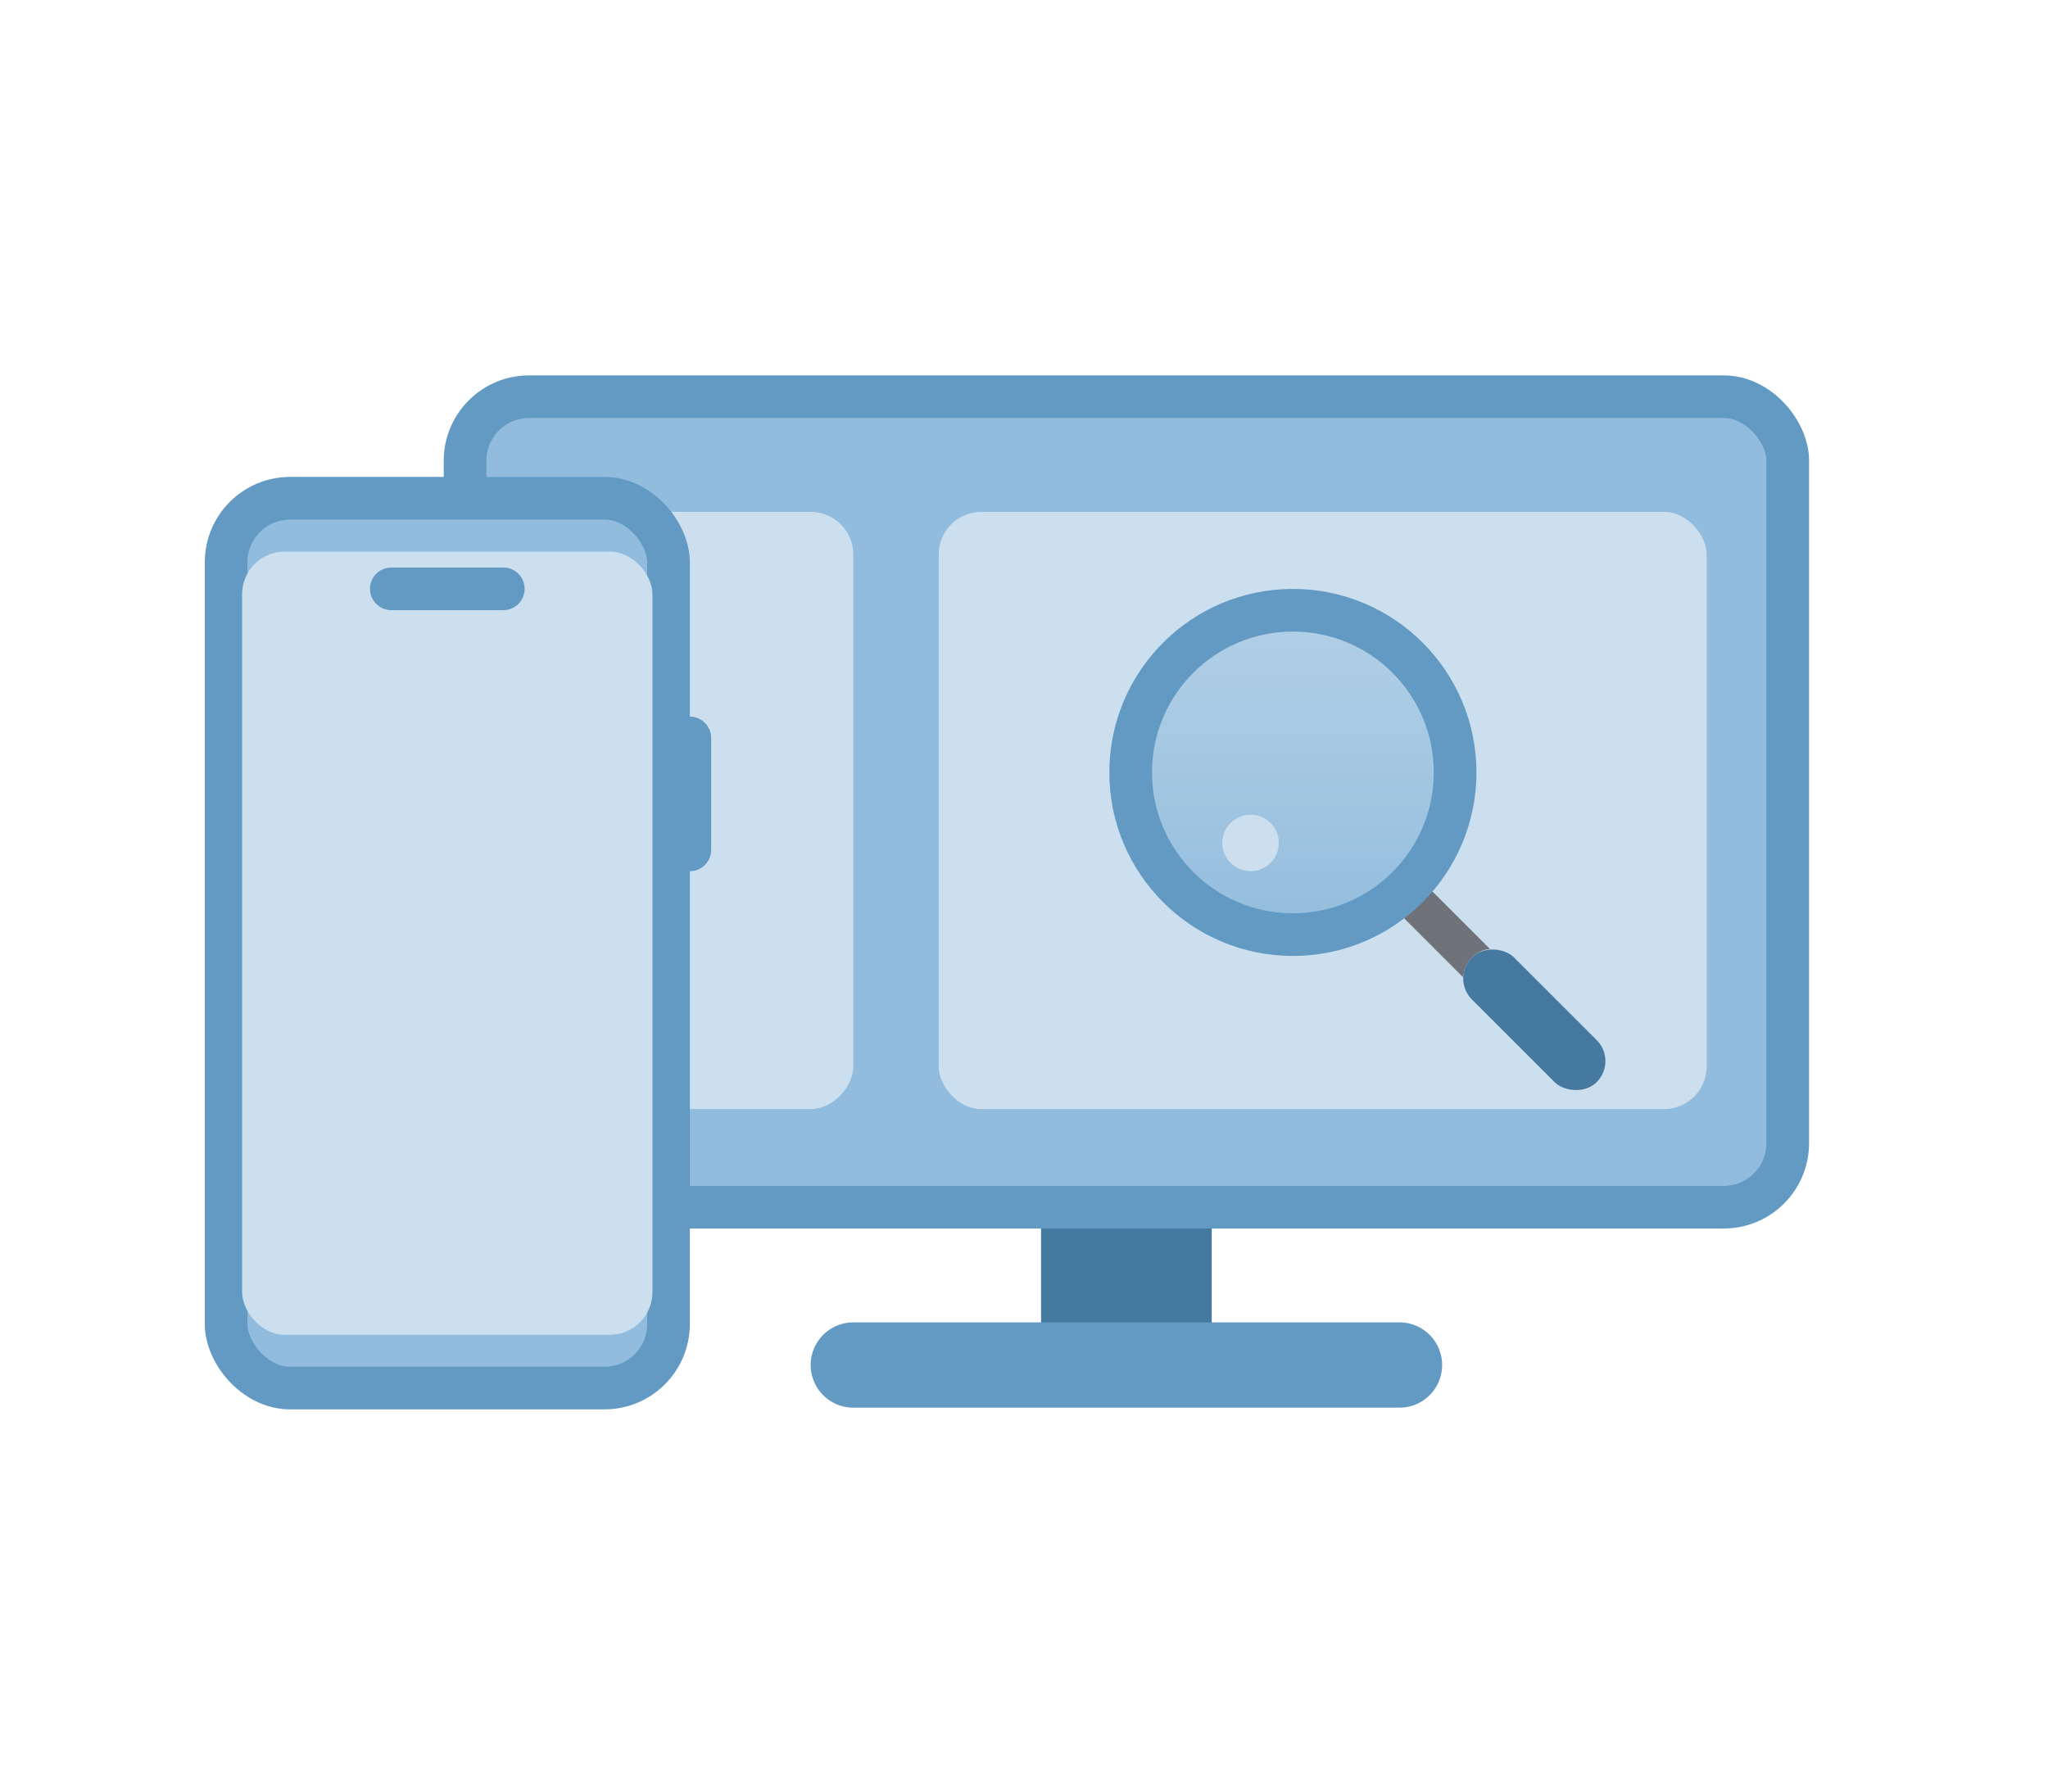 <svg width="24" height="21" viewBox="0 0 24 21" fill="none" xmlns="http://www.w3.org/2000/svg">
<path d="M13.2 14L13.2 16" stroke="#4579A0" stroke-width="2"/>
<path d="M10 16H16.4" stroke="#639AC4" stroke-linecap="round"/>
<rect x="5.45" y="4.65" width="15.5" height="9.5" rx="0.75" fill="#91BCDD" stroke="#639AC4" stroke-width="0.5"/>
<rect x="11" y="6" width="9" height="7" rx="0.5" fill="#CBDFEE"/>
<rect width="3" height="7" rx="0.5" transform="matrix(-1 0 0 1 10 6)" fill="#CBDFEE"/>
<path fill-rule="evenodd" clip-rule="evenodd" d="M16.466 10.452C16.377 10.541 16.377 10.686 16.466 10.775L17.147 11.456C17.151 11.371 17.185 11.287 17.249 11.223C17.308 11.164 17.383 11.13 17.46 11.123L16.789 10.452C16.7 10.363 16.555 10.363 16.466 10.452Z" fill="#6F7379"/>
<rect x="17.003" y="11.469" width="0.697" height="2.067" rx="0.348" transform="rotate(-45 17.003 11.469)" fill="#4579A0"/>
<circle cx="15.151" cy="9.054" r="1.901" fill="url(#paint0_linear_3320_75440)" stroke="#639AC4" stroke-width="0.5"/>
<circle cx="0.331" cy="0.331" r="0.331" transform="matrix(1 0 0 -1 14.324 10.211)" fill="#CBDFEE"/>
<rect x="2.65" y="5.84" width="5.184" height="10.43" rx="0.75" fill="#91BCDD" stroke="#639AC4" stroke-width="0.5"/>
<rect x="2.837" y="6.465" width="4.809" height="9.181" rx="0.5" fill="#CBDFEE"/>
<path d="M4.586 6.902H5.898" stroke="#639AC4" stroke-width="0.5" stroke-linecap="round"/>
<path d="M8.084 8.65L8.084 9.962" stroke="#639AC4" stroke-width="0.5" stroke-linecap="round"/>
<defs>
<linearGradient id="paint0_linear_3320_75440" x1="15.151" y1="6.928" x2="15.151" y2="11.23" gradientUnits="userSpaceOnUse">
<stop stop-color="#B4D1E7"/>
<stop offset="1" stop-color="#91BCDD"/>
</linearGradient>
</defs>
</svg>
